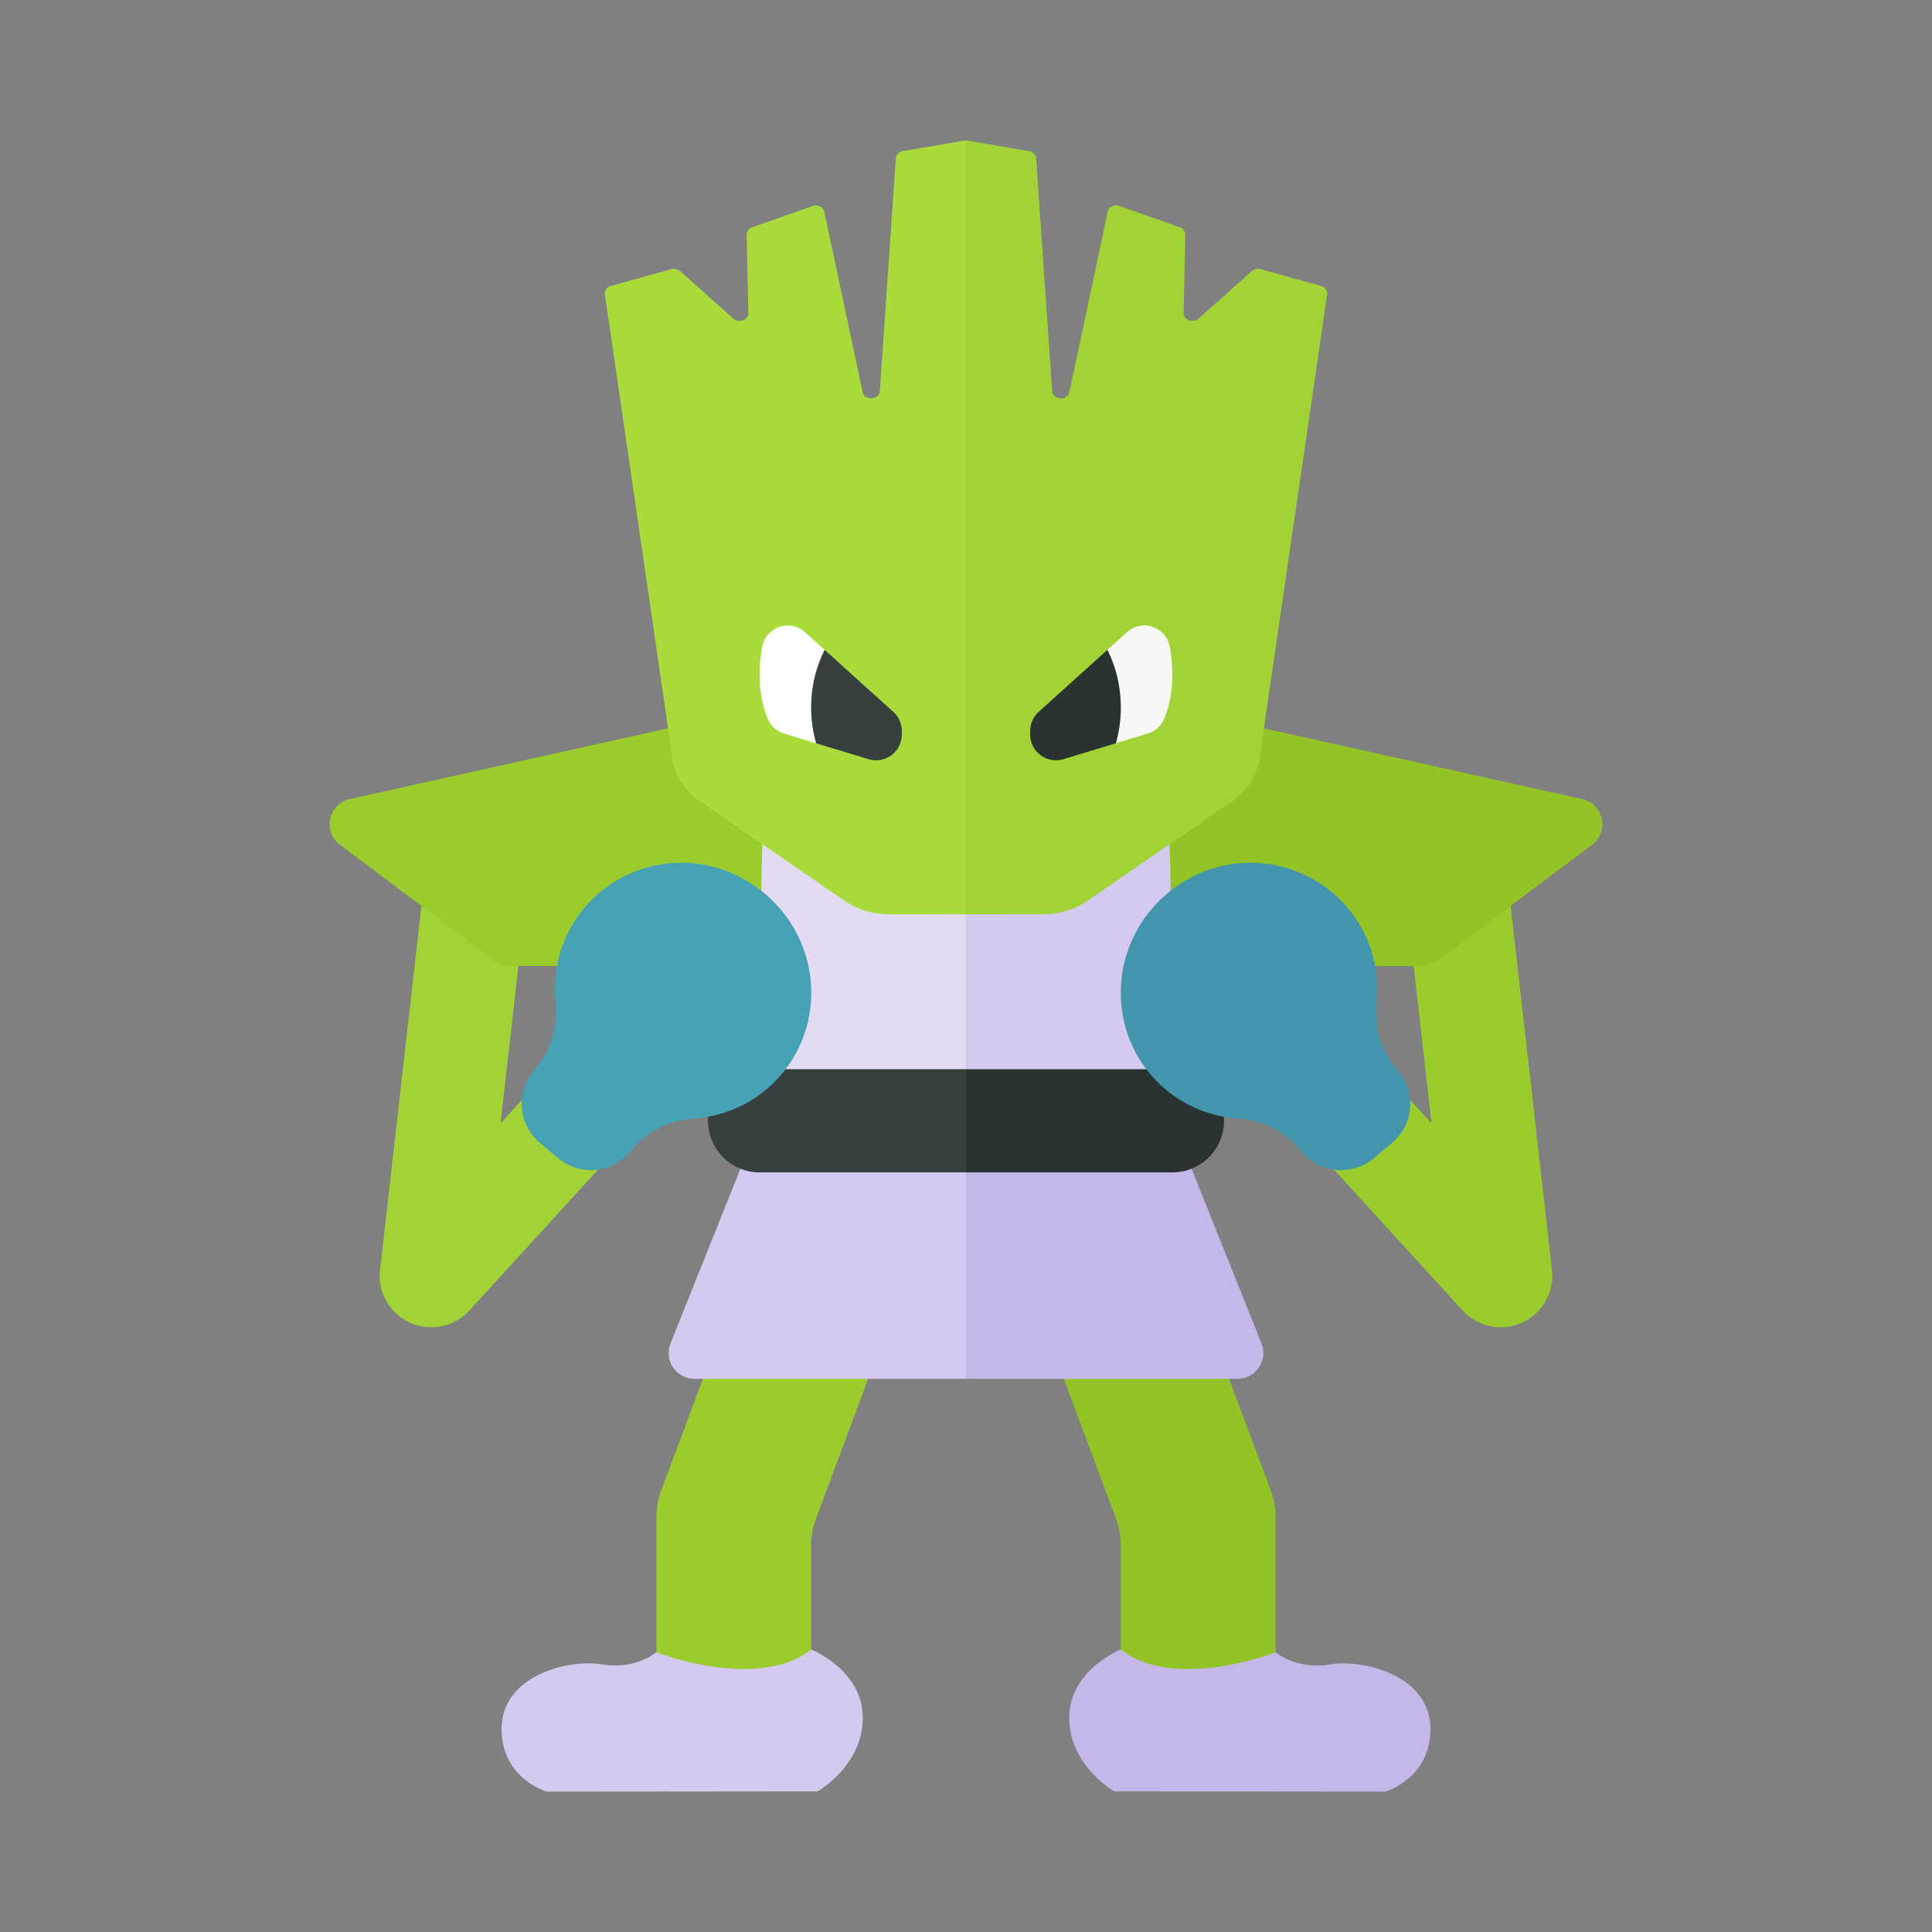 <svg xmlns="http://www.w3.org/2000/svg" width="100%" height="100%" viewBox="-2.72 -2.72 37.44 37.44"><rect x="-2.72" y="-2.72" width="37.44" height="37.44" fill="#808080" stroke="none"/><path fill="#9ACC2E" d="M26.362 23a.997.997 0 00.993-1.113l-.906-7.969-1.986.226.558 4.904-1.545-1.691-1.477 1.349 3.625 3.969c.193.211.464.325.738.325z"/><path fill="#93C427" d="M20.5 31a1.5 1.5 0 001.5-1.5v-2.813c0-.179-.032-.357-.095-.525L20.68 22.88a1.5 1.5 0 00-2.811 1.049l1.036 2.775c.063.168.095.346.095.525V29.5a1.5 1.5 0 001.5 1.5z"/><path fill="#C6B7E9" d="M20 19l1.726 4.314a.5.5 0 01-.465.686H16v-5h4z"/><path fill="#D4C9EF" d="M16 13.5V19h4l1.968-4.486c.106-.301-.064-.635-.347-.681l-5.117-.828c-.266-.043-.504.191-.504.495z"/><path fill="#93C427" d="M20.499 11.111l7.44 1.653a.5.5 0 01.192.888L25.133 15.9a.5.5 0 01-.3.1H20l-.1-4.499a.5.5 0 01.599-.39z"/><path fill="#2B3332" d="M16 20h4a1 1 0 000-2h-4v2z"/><path fill="#C6B7E9" d="M18.999 29.245S18 29.643 18 30.571s.875 1.424.875 1.424l5.25.005s.875-.25.875-1.214c0-1.041-1.304-1.362-1.959-1.25-.627.107-1.042-.235-1.042-.235s-1.956.765-3-.056z"/><path fill="#4295AC" d="M22.937 14.452a2.427 2.427 0 011.019 2.211c-.042.466.056.932.355 1.288l.07.083a.993.993 0 01-.131 1.399l-.341.286a.994.994 0 01-1.401-.113l-.072-.086c-.295-.351-.728-.532-1.188-.568a2.42 2.42 0 01-1.676-.856c-1.015-1.209-.659-3.117.895-3.863a2.464 2.464 0 012.47.219z"/><path fill="#A2D336" d="M5.638 23a.997.997 0 01-.993-1.113l.906-7.969 1.986.226-.557 4.904 1.545-1.691 1.477 1.349-3.625 3.969a1.006 1.006 0 01-.739.325z"/><path fill="#9ACC2E" d="M11.5 31a1.5 1.5 0 01-1.5-1.5v-2.813c0-.179.032-.357.095-.525l1.225-3.282a1.5 1.5 0 012.811 1.049l-1.036 2.775a1.496 1.496 0 00-.095.525V29.5a1.5 1.5 0 01-1.5 1.5z"/><path fill="#D4C9EF" d="M12 19l-1.726 4.314a.5.5 0 00.465.686H16v-5h-4z"/><path fill="#E3DBF4" d="M16 13.5V19h-4l-1.968-4.486c-.106-.301.064-.635.347-.681l5.117-.828c.266-.043.504.191.504.495z"/><path fill="#9ACC2E" d="M11.501 11.111l-7.44 1.653a.5.5 0 00-.192.888L6.867 15.9a.5.5 0 00.3.1H12l.1-4.499a.5.5 0 00-.599-.39z"/><path fill="#AADB3D" d="M16 0v15l-1.496-.002a1.51 1.51 0 01-.855-.26l-2.804-1.93a1.223 1.223 0 01-.533-.829l-1.31-8.994c-.011-.072.038-.141.117-.163l1.169-.326a.187.187 0 01.171.037l1.033.922c.108.096.293.026.29-.11l-.033-1.516a.153.153 0 01.107-.144l1.171-.412c.091-.032.192.011.223.093l.75 3.53c.061.162.329.124.331-.047L14.64.356c.001-.07.055-.131.132-.147L16 0z"/><path fill="#A2D336" d="M16 0v15l1.496-.002c.309 0 .61-.091.855-.26l2.804-1.93c.294-.202.486-.5.533-.829l1.31-8.994c.011-.073-.039-.142-.118-.164l-1.169-.326a.187.187 0 00-.171.037l-1.033.922c-.108.096-.293.026-.29-.11l.033-1.516a.153.153 0 00-.107-.144l-1.171-.412c-.091-.032-.192.011-.223.093L18 4.896c-.061.162-.329.124-.331-.047L17.36.356c-.001-.07-.055-.131-.132-.147L16 0z"/><path fill="#FFF" d="M13.261 9.874l-.382-.344a.501.501 0 00-.828.284c-.121.672.001 1.141.108 1.396a.5.5 0 00.317.286l.621.188a2.534 2.534 0 01.164-1.81z"/><path fill="#373F3F" d="M14.591 11.075l-1.33-1.201A2.482 2.482 0 0013 11c0 .241.037.47.096.684l1.015.308a.5.5 0 00.645-.478v-.067a.501.501 0 00-.165-.372z"/><path fill="#F7F7F7" d="M18.739 9.874l.382-.345a.501.501 0 01.828.284c.121.672-.001 1.141-.108 1.396a.5.5 0 01-.317.286l-.621.188a2.52 2.52 0 00-.164-1.809z"/><path fill="#2B3332" d="M17.409 11.075l1.33-1.201c.164.321.261.708.261 1.126 0 .241-.037.47-.096.684l-1.015.308a.5.5 0 01-.645-.478v-.067c0-.142.06-.277.165-.372z"/><path fill="#373F3F" d="M16 20h-4a1 1 0 010-2h4v2z"/><path fill="#D4C9EF" d="M13.001 29.245s.999.398.999 1.326-.875 1.424-.875 1.424L7.875 32S7 31.75 7 30.785c0-1.041 1.304-1.362 1.959-1.25.627.107 1.042-.235 1.042-.235s1.956.766 3-.055z"/><path fill="#47A1B4" d="M9.063 14.452a2.427 2.427 0 00-1.019 2.211c.042.466-.056.932-.355 1.288l-.07.083a.993.993 0 00.131 1.399l.341.286a.994.994 0 001.401-.113l.072-.086c.295-.351.728-.532 1.188-.568a2.42 2.42 0 001.676-.856c1.015-1.209.659-3.117-.895-3.863a2.464 2.464 0 00-2.47.219z"/></svg>